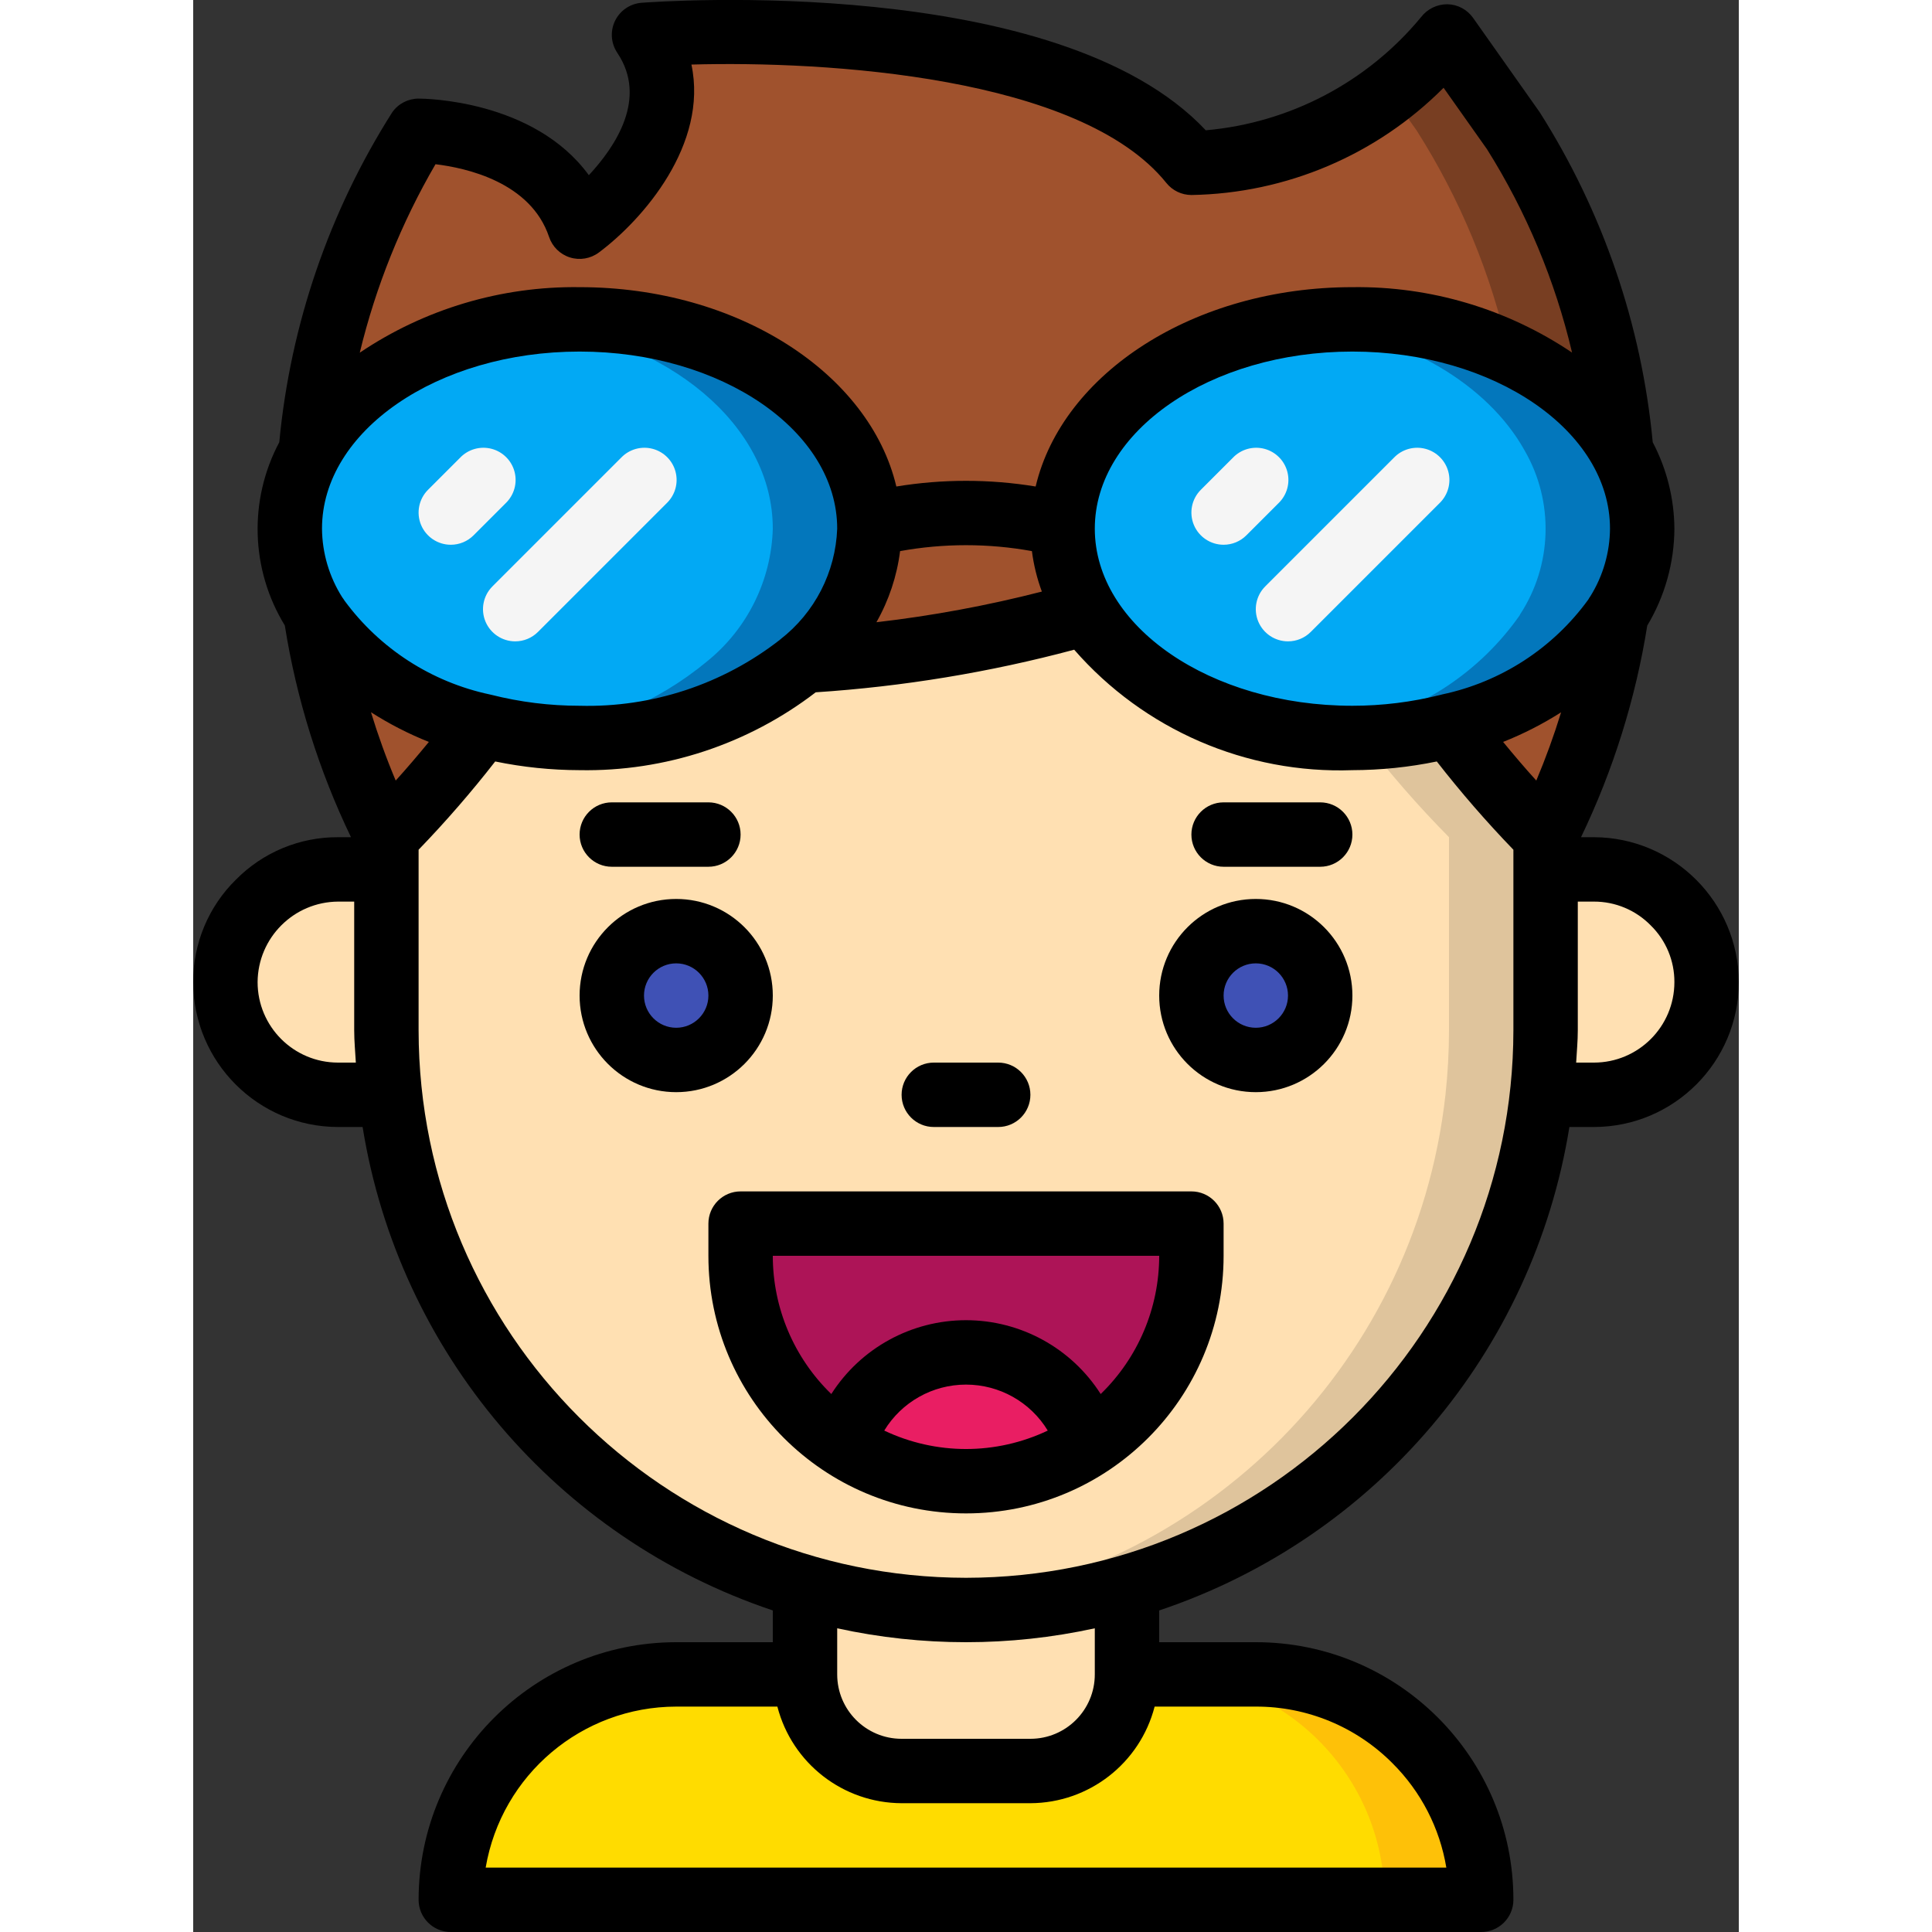 <svg height="512" viewBox="0 0 48 60" width="512" xmlns="http://www.w3.org/2000/svg"><rect x="0" y="0" width="48" height="60" fill="#333333" stroke="none"/><g id="Page-1" fill="none" fill-rule="evenodd"><g id="045---Boy-with-Goggles" fill-rule="nonzero" transform="translate(0 -1)"><path id="Shape" d="m42 27v6c-.001.668-.038 1.336-.11 2-1.012 9.116-8.718 16.013-17.89 16.013s-16.878-6.897-17.89-16.013c-.072-.664-.109-1.332-.11-2v-6c1.075-1.084 2.074-2.24 2.99-3.46.983.256 1.994.384 3.01.38 2.535.063 5.008-.785 6.97-2.39 2.979-.171 5.93-.671 8.8-1.49 1.39 2.29 4.55 3.88 8.23 3.88 1.016.004 2.027-.124 3.01-.38.916 1.22 1.915 2.376 2.99 3.46z" fill="#ffe0b2"/><path id="Shape" d="m39.01 23.54c-.886.225-1.796.346-2.71.36.834 1.089 1.736 2.125 2.7 3.1v6c-.001.668-.038 1.336-.11 2-.947 8.548-7.818 15.227-16.39 15.931.5.042.993.069 1.5.069 9.166-.003 16.867-6.891 17.89-16 .072-.664.109-1.332.11-2v-6c-1.075-1.084-2.074-2.24-2.99-3.46z" fill="#dfc49c"/><path id="Shape" d="m29 50.29v2.71c0 1.657-1.343 3-3 3h-4c-1.655-.005-2.995-1.345-3-3v-2.71c3.266.947 6.734.947 10 0z" fill="#ffe0b2"/><path id="Shape" d="m40 60h-32c0-3.866 3.134-7 7-7h4c.005 1.655 1.345 2.995 3 3h4c1.657 0 3-1.343 3-3h4c3.866 0 7 3.134 7 7z" fill="#ffdc00"/><path id="Shape" d="m37.95 55.05c-1.31-1.317-3.093-2.055-4.95-2.05l-3-0c3.866 0 7 3.134 7 7h3c.005-1.857-.733-3.64-2.05-4.95z" fill="#fec108"/><path id="Shape" d="m6.11 35h-1.61c-1.933 0-3.5-1.567-3.5-3.5.009-1.929 1.571-3.491 3.5-3.5h1.5v5c.001.668.038 1.336.11 2z" fill="#ffe0b2"/><path id="Shape" d="m47 31.5c0 1.933-1.567 3.5-3.5 3.5h-1.61c.072-.664.109-1.332.11-2v-5h1.5c1.929.009 3.491 1.571 3.5 3.5z" fill="#ffe0b2"/><path id="Shape" d="m8.99 23.54c-.916 1.22-1.915 2.376-2.99 3.46-1.097-2.168-1.84-4.497-2.2-6.9 1.234 1.761 3.088 2.99 5.19 3.44z" fill="#a0522d"/><path id="Shape" d="m44.35 14.99c-1.33-2.39-4.57-4.07-8.35-4.07-4.97 0-9 2.91-9 6.5.004.929.271 1.837.77 2.62-2.87.819-5.821 1.319-8.8 1.49 1.243-1.009 1.984-2.51 2.03-4.11 0-3.59-4.03-6.5-9-6.5-3.78 0-7.02 1.68-8.35 4.07.314-3.529 1.462-6.932 3.35-9.93 0 0 4 0 5 2.98 0 0 4-2.98 2-5.96 0 0 13-.99 17 3.98 3.089-.093 5.985-1.528 7.93-3.93l2.07 2.93c1.888 2.998 3.036 6.401 3.35 9.93z" fill="#a0522d"/><path id="Shape" d="m41 5.06-2.07-2.93c-.522.645-1.119 1.225-1.779 1.728l.849 1.202c1.345 2.117 2.312 4.452 2.856 6.9 1.452.62 2.674 1.68 3.494 3.03-.314-3.529-1.462-6.932-3.35-9.93z" fill="#783e22"/><path id="Shape" d="m44.2 20.1c-.36 2.403-1.103 4.732-2.2 6.9-1.075-1.084-2.074-2.24-2.99-3.46 2.102-.45 3.956-1.679 5.19-3.44z" fill="#a0522d"/><path id="Shape" d="m21 17.42c-.046 1.6-.787 3.101-2.03 4.11-1.962 1.605-4.435 2.453-6.97 2.39-1.016.004-2.027-.124-3.01-.38-2.102-.45-3.956-1.679-5.19-3.44v-.01c-1.01-1.535-1.068-3.508-.15-5.1 1.33-2.39 4.57-4.07 8.35-4.07 4.97 0 9 2.91 9 6.5z" fill="#02a9f4"/><path id="Shape" d="m12 10.92c-.504.003-1.007.036-1.507.1 4.258.511 7.507 3.18 7.507 6.4-.046 1.6-.787 3.101-2.03 4.11-1.564 1.3-3.483 2.1-5.508 2.294.51.065 1.024.099 1.538.1 2.535.063 5.008-.785 6.97-2.39 1.244-1.01 1.985-2.512 2.03-4.114 0-3.59-4.03-6.5-9-6.5z" fill="#0377bc"/><path id="Shape" d="m45 17.42c-.003.949-.281 1.876-.8 2.67v.01c-1.234 1.761-3.088 2.99-5.19 3.44-.983.256-1.994.384-3.01.38-3.68 0-6.84-1.59-8.23-3.88-.499-.783-.766-1.691-.77-2.62 0-3.59 4.03-6.5 9-6.5 3.78 0 7.02 1.68 8.35 4.07.423.74.647 1.577.65 2.43z" fill="#02a9f4"/><path id="Shape" d="m44.35 14.99c-1.33-2.39-4.57-4.07-8.35-4.07-.499.003-.998.037-1.493.1 3.117.379 5.694 1.908 6.843 3.973.918 1.592.86 3.565-.15 5.1v.01c-1.234 1.761-3.088 2.99-5.19 3.44-.491.129-.99.224-1.494.286.492.06.988.09 1.484.091 1.016.004 2.027-.124 3.01-.38 2.102-.45 3.956-1.679 5.19-3.44v-.01c1.01-1.535 1.068-3.508.15-5.1z" fill="#0377bc"/><path id="Shape" d="m8 17.918c-.404-0-.769-.244-.924-.617-.155-.374-.069-.804.217-1.09l1-1c.251-.26.623-.364.973-.273.35.092.623.365.714.714.092.35-.013.721-.273.973l-1 1c-.187.188-.442.293-.707.293z" fill="#f5f5f5"/><path id="Shape" d="m10 20.918c-.404-0-.769-.244-.924-.617-.155-.374-.069-.804.217-1.09l4-4c.251-.26.623-.364.973-.273.35.092.623.365.714.714.092.35-.013.721-.273.973l-4 4c-.187.188-.442.293-.707.293z" fill="#f5f5f5"/><path id="Shape" d="m32 17.918c-.404-0-.769-.244-.924-.617-.155-.374-.069-.804.217-1.09l1-1c.251-.26.623-.364.973-.273.35.092.623.365.714.714.092.35-.013.721-.273.973l-1 1c-.187.188-.442.293-.707.293z" fill="#f5f5f5"/><path id="Shape" d="m34 20.918c-.404-0-.769-.244-.924-.617-.155-.374-.069-.804.217-1.09l4-4c.251-.26.623-.364.973-.273.35.092.623.365.714.714.092.35-.013.721-.273.973l-4 4c-.187.188-.442.293-.707.293z" fill="#f5f5f5"/><path id="Shape" d="m27.83 45.86c-2.327 1.521-5.333 1.521-7.66 0 .502-1.697 2.06-2.861 3.83-2.861s3.328 1.164 3.83 2.861z" fill="#e91e63"/><path id="Shape" d="m31 39-0 1c.001 2.363-1.191 4.568-3.17 5.86-.502-1.697-2.06-2.861-3.83-2.861s-3.328 1.164-3.83 2.861c-1.979-1.292-3.171-3.497-3.17-5.86l-0-1z" fill="#ad1457"/><circle id="Oval" cx="15" cy="31.918" fill="#3f51b5" r="2"/><circle id="Oval" cx="33" cy="31.918" fill="#3f51b5" r="2"/><g fill="#000"><path id="Shape" d="m1.328 28.317c-.854.838-1.333 1.986-1.328 3.183.003 2.484 2.016 4.497 4.5 4.5h.761c1.126 6.983 6.033 12.765 12.739 15.014v.986h-3c-4.416.005-7.995 3.584-8 8 0 .552.448 1 1 1h32c.552 0 1-.448 1-1 0-4.418-3.582-8-8-8h-3v-.986c6.706-2.249 11.613-8.031 12.739-15.014h.761c2.484-.003 4.497-2.016 4.5-4.5-.009-2.481-2.019-4.491-4.5-4.5h-.4c1-2.08 1.693-4.293 2.057-6.572.546-.91.837-1.949.843-3.01-.007-.936-.237-1.856-.673-2.684-.345-3.646-1.548-7.158-3.511-10.25l-2.069-2.93c-.184-.26-.481-.417-.8-.422-.319-.001-.621.147-.815.4-1.668 2.019-4.077 3.285-6.686 3.514-4.585-4.887-16.983-4-17.52-3.96-.355.027-.669.24-.825.56-.156.32-.129.699.07.995.945 1.407-.048 2.9-.884 3.8-1.711-2.348-5.12-2.379-5.287-2.379-.325-0-.631.158-.818.424-1.962 3.091-3.164 6.603-3.509 10.248-.955 1.793-.89 3.958.172 5.69.362 2.28 1.054 4.495 2.055 6.576h-.4c-1.192-.006-2.335.469-3.172 1.317zm3.172 5.683c-1.381 0-2.5-1.119-2.5-2.5.009-1.377 1.123-2.491 2.5-2.5h.5v4c0 .338.033.667.051 1zm17.453-15.885c1.354-.245 2.74-.245 4.094 0 .055.429.159.851.309 1.257-1.689.434-3.406.752-5.138.952.387-.681.637-1.432.735-2.209zm19.758 7.126c-.347-.382-.69-.785-1.03-1.2.628-.249 1.23-.557 1.8-.919-.221.719-.478 1.426-.77 2.119zm2.289-7.823c-.006.74-.216 1.465-.606 2.094-.025.035-.048.071-.069.109-1.095 1.51-2.712 2.559-4.537 2.945l-.044.012c-.897.226-1.819.34-2.744.34-4.411 0-8-2.468-8-5.5s3.589-5.5 8-5.5 8 2.468 8 5.5zm-25.766 3.438-.016.015c-1.773 1.382-3.971 2.106-6.218 2.047-.926 0-1.848-.114-2.745-.341l-.043-.01c-1.81-.385-3.416-1.422-4.512-2.913-.021-.035-.044-.068-.069-.1-.406-.639-.625-1.379-.631-2.136 0-3.032 3.589-5.5 8-5.5s8 2.468 8 5.5c-.05 1.351-.697 2.61-1.766 3.438zm-10.915 3.185c-.34.415-.684.818-1.03 1.2-.292-.694-.548-1.402-.768-2.122.569.364 1.171.673 1.798.922zm29.924 31.716c.884.879 1.47 2.013 1.674 3.243h-29.834c.492-2.885 2.99-4.996 5.917-5h3.142c.455 1.761 2.04 2.993 3.858 3h4c1.818-.007 3.403-1.239 3.858-3h3.142c1.592-.005 3.12.628 4.243 1.757zm-9.243-2.757c0 1.105-.895 2-2 2h-4c-1.105 0-2-.895-2-2v-1.432c2.636.576 5.364.576 8 0zm-4-3c-9.385-.01-16.99-7.615-17-17v-5.611c.841-.871 1.635-1.786 2.379-2.741.862.178 1.74.268 2.621.27 2.648.048 5.233-.805 7.333-2.418 2.712-.178 5.401-.621 8.027-1.323 2.169 2.486 5.343 3.86 8.64 3.741.881-.002 1.759-.092 2.621-.27.744.955 1.538 1.87 2.379 2.741v5.611c-.01 9.385-7.615 16.99-17 17zm21.269-20.257c.471.463.734 1.097.731 1.757 0 1.381-1.119 2.5-2.5 2.5h-.551c.018-.333.051-.662.051-1v-4h.5c.666-.002 1.304.266 1.769.743zm-37.744-23.643c.963.116 2.957.56 3.527 2.258.102.304.343.541.649.637.306.096.639.039.897-.153 1.374-1.025 3.4-3.36 2.875-5.837 4.175-.118 12.078.359 14.748 3.675.189.237.476.375.779.376 2.945-.049 5.754-1.243 7.832-3.33l1.349 1.909c1.222 1.945 2.114 4.079 2.641 6.315-2.014-1.356-4.394-2.065-6.822-2.032-4.918 0-9.008 2.678-9.837 6.191-1.432-.235-2.894-.235-4.326 0-.829-3.509-4.919-6.191-9.837-6.191-2.43-.033-4.812.677-6.827 2.035.497-2.055 1.289-4.026 2.352-5.853z"/><path id="Shape" d="m31 38h-14c-.552 0-1 .448-1 1v1c0 4.418 3.582 8 8 8s8-3.582 8-8v-1c0-.552-.448-1-1-1zm-9.539 7.428c.539-.887 1.501-1.428 2.539-1.428s2.0.541 2.539 1.428c-1.607.763-3.471.763-5.078 0zm6.722-1.135c-.911-1.428-2.489-2.293-4.183-2.293s-3.272.865-4.183 2.293c-1.162-1.126-1.817-2.675-1.817-4.293h12c0 1.618-.655 3.167-1.817 4.293z"/><path id="Shape" d="m23 36h2c.552 0 1-.448 1-1s-.448-1-1-1h-2c-.552 0-1 .448-1 1s.448 1 1 1z"/><path id="Shape" d="m18 31.918c0-1.657-1.343-3-3-3s-3 1.343-3 3 1.343 3 3 3 3-1.343 3-3zm-3 1c-.552 0-1-.448-1-1s.448-1 1-1 1 .448 1 1-.448 1-1 1z"/><path id="Shape" d="m33 28.918c-1.657 0-3 1.343-3 3s1.343 3 3 3 3-1.343 3-3-1.343-3-3-3zm0 4c-.552 0-1-.448-1-1s.448-1 1-1 1 .448 1 1-.448 1-1 1z"/><path id="Shape" d="m13 27.918h3c.552 0 1-.448 1-1s-.448-1-1-1h-3c-.552 0-1 .448-1 1s.448 1 1 1z"/><path id="Shape" d="m35 25.918h-3c-.552 0-1 .448-1 1s.448 1 1 1h3c.552 0 1-.448 1-1s-.448-1-1-1z"/></g></g></g></svg>